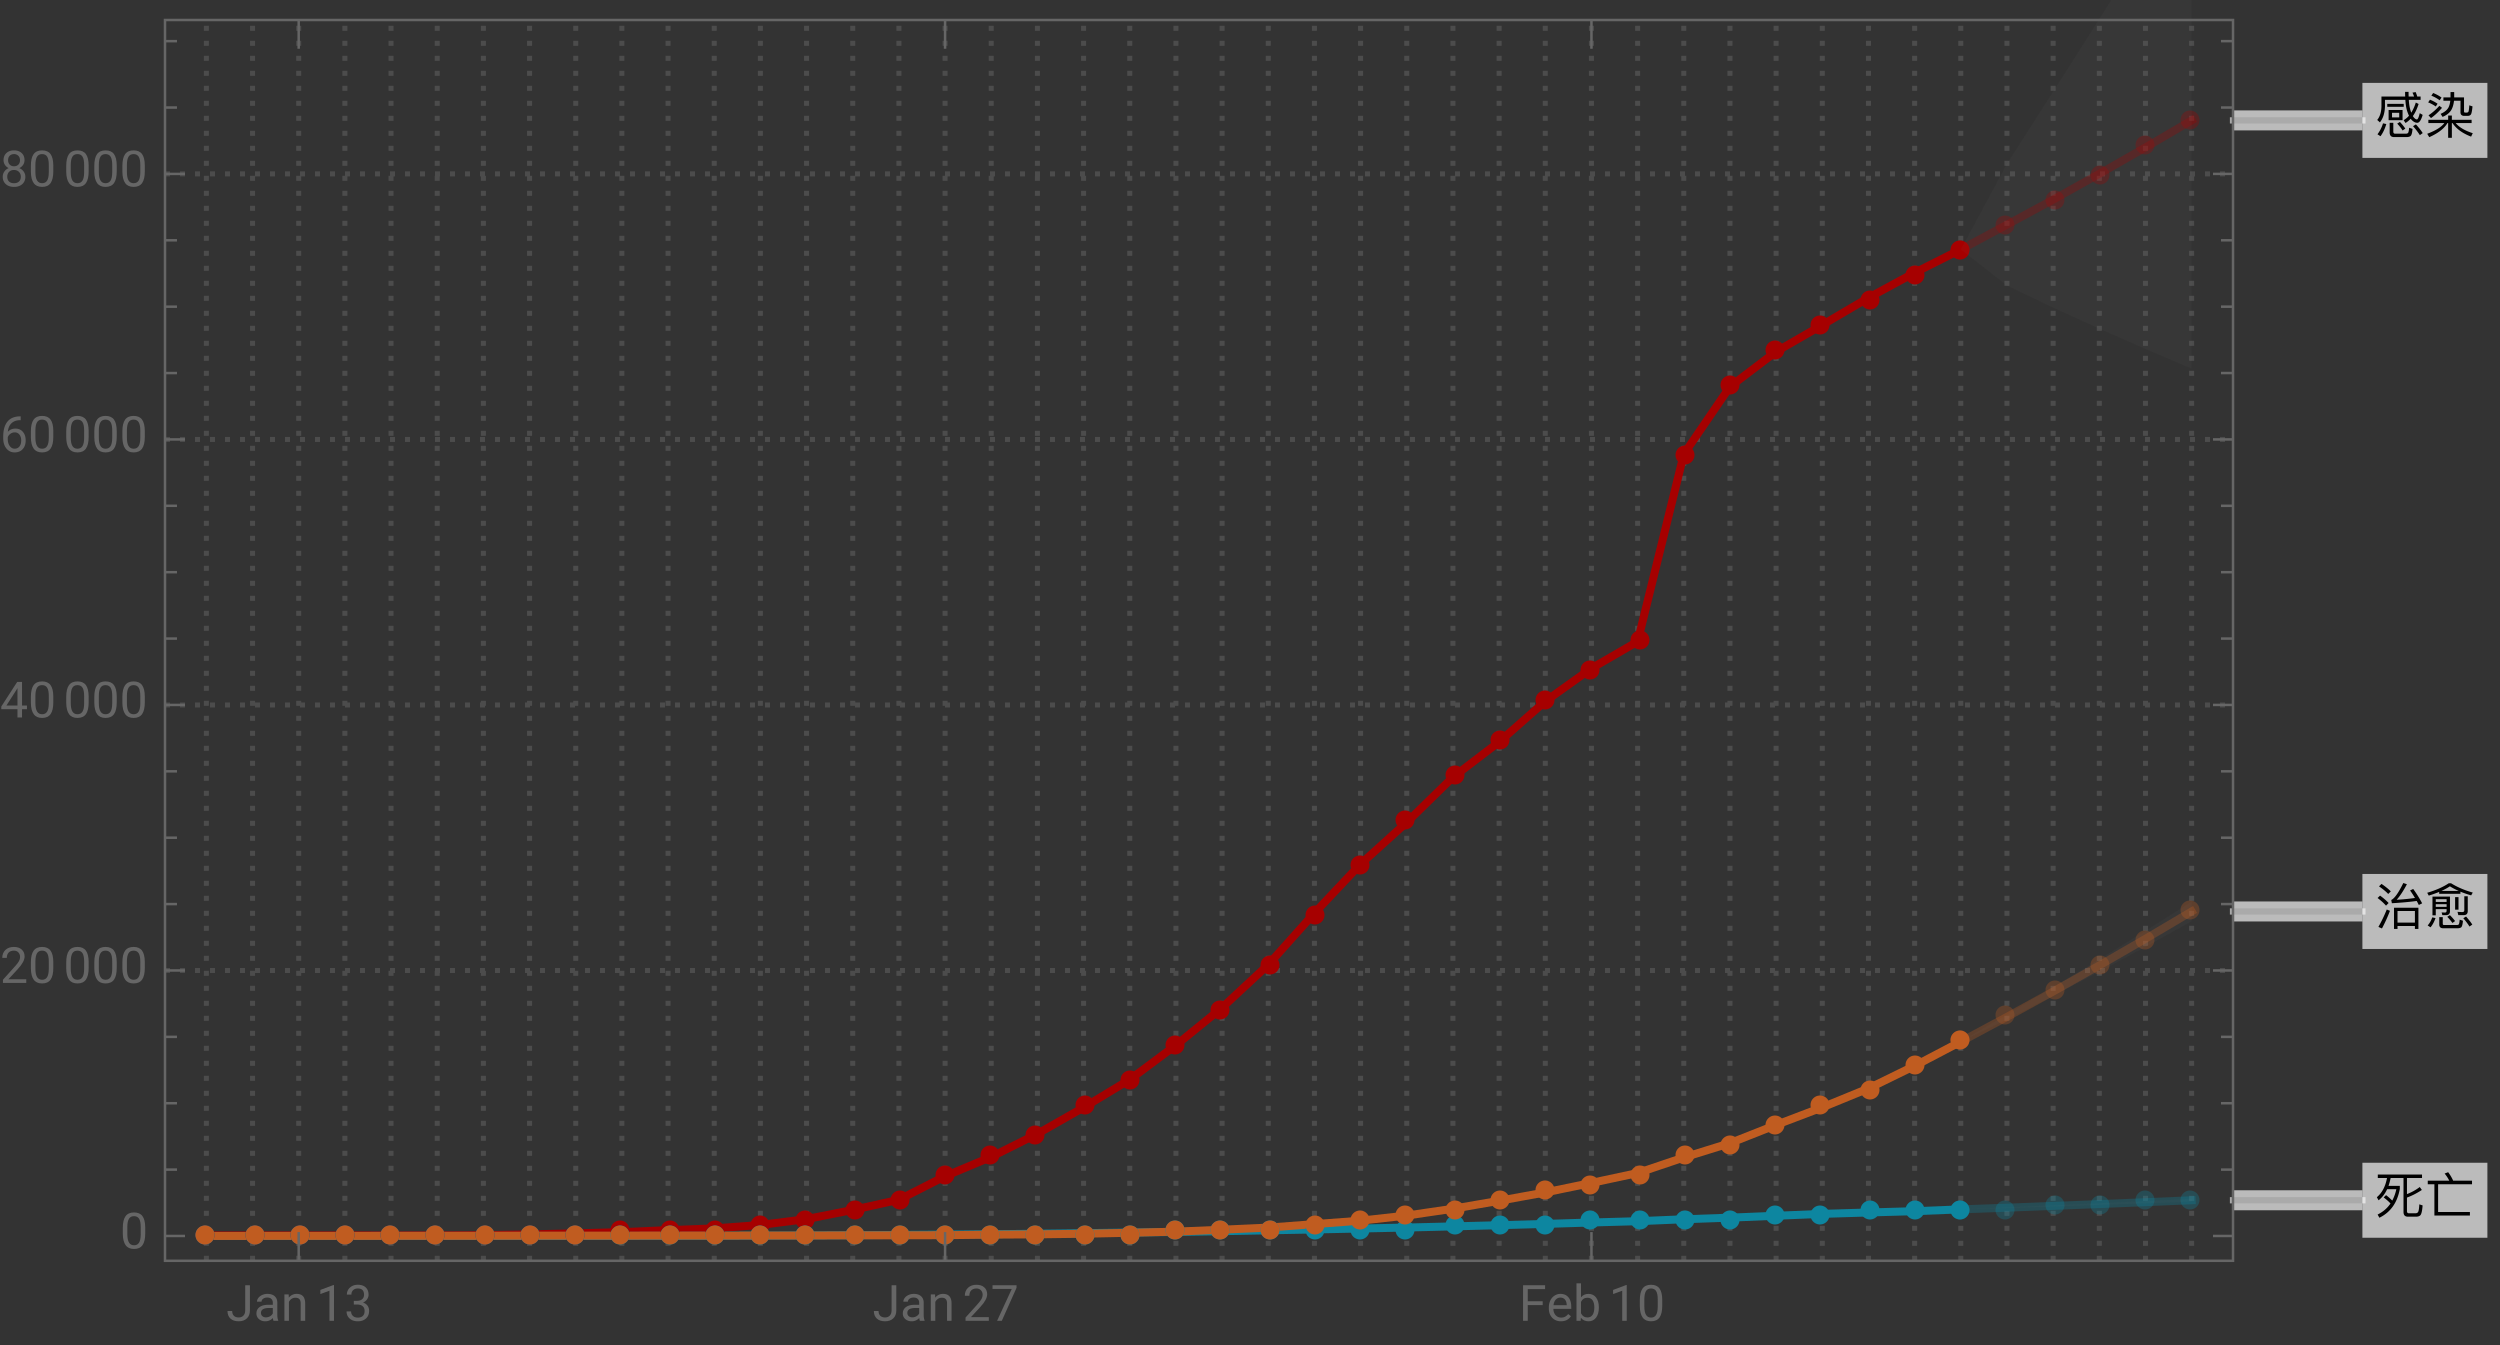 <svg xmlns="http://www.w3.org/2000/svg" xmlns:xlink="http://www.w3.org/1999/xlink" width="500pt" height="269pt" viewBox="0 0 500 269"><rect x="0" y="0" width="500" height="269" fill="#333333" stroke="none"/><defs><symbol overflow="visible" id="a"><path d="M2.469-5.809v.59h3.293v-.59zm.27 1.23v2.04H5.53v-2.04zm2.12 1.477H3.422v-.918h1.437zM9.141-7.27h-.672a7.745 7.745 0 00-.32-.89l-.637.11c.117.241.226.5.328.78H6.75c-.02-.3-.02-.609-.02-.94h-.69c0 .32 0 .64.019.94h-4.75v1.97C1.28-4.14 1-3.239.46-2.59l.54.488c.64-.808.98-1.878 1.012-3.199v-1.308H6.09c.05.828.148 1.52.308 2.078.122.41.262.781.422 1.101-.32.36-.68.66-1.07.89l.371.56c.36-.22.707-.5 1.04-.848.038.058.1.129.16.2.37.398.75.608 1.148.608.422 0 .781-.53 1.082-1.582l-.582-.34c-.2.833-.39 1.25-.57 1.25-.22 0-.458-.18-.72-.527l-.09-.14c.462-.641.84-1.442 1.15-2.422l-.56-.29a8.622 8.622 0 01-.91 2.032 5.96 5.96 0 01-.25-.84c-.12-.45-.199-1.031-.238-1.73h2.36zM1.62-1.91A6.86 6.86 0 01.511.28l.61.39c.5-.69.879-1.5 1.16-2.44zM6.31.84c.37 0 .64-.07.82-.211.2-.18.332-.649.39-1.43l-.68-.23c-.038.582-.12.922-.218 1.043-.09.097-.242.148-.441.148H4.05c-.25 0-.37-.14-.37-.422V-2.02h-.73v1.91c0 .63.288.95.878.95zM8.2-1.7l-.578.36A13.69 13.69 0 018.988.45l.57-.41C9.25-.46 8.802-1.04 8.2-1.7zM5-2.19l-.54.332c.462.5.821.96 1.08 1.379l.538-.38C5.828-1.237 5.468-1.69 5-2.19zm0 0"/></symbol><symbol overflow="visible" id="b"><path d="M3.89-1.96C3.29-1.16 2.14-.45.46.18l.411.68c1.79-.801 3-1.739 3.629-2.82h.148V.98h.743v-2.94h.14C6.25-.84 7.481.07 9.238.75L9.57.059c-1.55-.489-2.69-1.16-3.422-2.02H9.34v-.66H5.39v-.848h-.742v.848H.691v.66zm1.231-6.2v1.058H3.7v.672h1.38c-.06.54-.188 1.008-.388 1.39-.3.509-.812.919-1.55 1.231l.39.61c.797-.332 1.38-.79 1.739-1.371.28-.48.468-1.102.55-1.86h1.301L7.11-4.14c0 .492.262.742.801.742h.59c.36 0 .602-.114.719-.32.12-.223.222-.743.3-1.583l-.64-.21c-.05.722-.11 1.14-.168 1.261a.381.381 0 01-.32.191h-.34c-.16 0-.23-.082-.23-.23v-2.813H5.858V-8.16zm-3.473.18l-.359.539a7.48 7.48 0 011.672.921l.36-.55a7.87 7.87 0 00-1.673-.91zm-.636 1.34l-.364.538a7.235 7.235 0 011.524.82l.36-.546a7.631 7.631 0 00-1.52-.813zM2.89-5.41c-.64.719-1.36 1.36-2.171 1.898l.5.551c.761-.539 1.5-1.23 2.203-2.05zm0 0"/></symbol><symbol overflow="visible" id="c"><path d="M2.23-3.52l-.48.45c.55.422 1.012.82 1.371 1.218C2.481-.91 1.621-.172.54.36L.9 1C3.13-.102 4.49-2.02 4.981-4.762v-.617H2.72c.172-.48.312-1.012.422-1.57H5.72V-.16c0 .629.293.95.89.95H8.2c.41 0 .711-.099.903-.302.207-.238.359-.886.437-1.957l-.66-.21c-.04.87-.129 1.39-.27 1.57-.109.14-.289.218-.53.218H6.83c-.278 0-.419-.14-.419-.418v-2.73c.95-.34 1.942-.84 2.98-1.52l-.421-.59A10.19 10.19 0 016.41-3.73v-3.22h3.012v-.698H.578v.699h1.844C2.102-5.25 1.43-3.97.39-3.11l.34.62c.71-.542 1.28-1.28 1.718-2.222h1.84c-.18.84-.46 1.602-.82 2.281-.348-.36-.758-.73-1.239-1.09zm0 0"/></symbol><symbol overflow="visible" id="d"><path d="M.57-6.422v.723h1.328V.559H9v-.707H2.64V-5.7h6.782v-.723H5.648a8.407 8.407 0 00-1-1.687l-.707.27c.368.44.68.917.93 1.417zm0 0"/></symbol><symbol overflow="visible" id="e"><path d="M1.32-8.012l-.5.492c.782.54 1.4 1.04 1.84 1.52l.52-.52c-.5-.5-1.121-.992-1.86-1.492zm-.289 2.34l-.5.48C1.25-4.647 1.81-4.14 2.22-3.66l.52-.531c-.458-.489-1.028-.98-1.708-1.48zm1.34 2.781A29.022 29.022 0 01.7.59l.71.31a30.79 30.79 0 001.602-3.53zM8.7-3.25H3.82V.988h.7V.41H8v.578h.7zM4.52-.27v-2.32H8v2.32zM7.66-7l-.629.3c.34.462.66.962.98 1.5-1.152.169-2.37.29-3.66.36.688-.781 1.368-1.808 2.047-3.11l-.718-.24C4.719-6.23 3.922-5.1 3.27-4.8l.12.653c1.82-.102 3.481-.25 4.97-.454.14.25.28.524.421.801l.668-.328A23.587 23.587 0 007.66-7zm0 0"/></symbol><symbol overflow="visible" id="f"><path d="M2.172-3.95H4.34v.528H2.172zm2.168-.46H2.172v-.54H4.34zM2.172-2.96H4.34v.288c0 .262-.121.39-.34.39l-.66-.027.148.547h.703c.54 0 .82-.258.82-.758v-2.949h-3.5v3.739h.66zm-.703 1.64C1.269-.72.969-.18.55.3l.578.372c.422-.524.75-1.14.992-1.852zM6.53.86c.328 0 .57-.07.73-.188.169-.16.29-.602.348-1.32L6.95-.86c-.039.52-.097.84-.187.949-.082.082-.203.12-.364.12H3.852C3.66.21 3.57.122 3.57-.05v-1.31h-.699V.09c0 .512.258.77.777.77zm1.207-2.622c.551 0 .832-.277.832-.816V-5.54H7.88v2.789c0 .238-.129.371-.379.371-.309 0-.64-.02-.98-.05l.16.667zM5-1.762l-.531.332c.43.442.77.852 1.031 1.23l.531-.378C5.79-.922 5.45-1.308 5-1.762zm3.23.274l-.55.34c.52.609.93 1.16 1.23 1.66l.57-.39c-.289-.462-.71-1-1.25-1.61zM6.04-5.371v2.512h.679v-2.512zm-3.188-1.04v.38h4.25v-.43c.66.27 1.367.52 2.148.742l.32-.562c-1.64-.457-3.082-1.078-4.34-1.86h-.46C3.629-7.379 2.19-6.75.46-6.238l.31.566c.75-.226 1.44-.476 2.082-.738zm3.91-.198H3.309A11.7 11.7 0 005-7.531c.52.332 1.11.64 1.762.922zm0 0"/></symbol><symbol overflow="visible" id="g"><path d="M3.805-7.11h.941v5.036c0 .68-.203 1.21-.613 1.597-.406.383-.953.575-1.633.575-.707 0-1.258-.18-1.648-.543-.395-.36-.594-.867-.594-1.516h.937c0 .406.114.723.336.95.223.23.547.343.969.343.387 0 .7-.121.941-.367.239-.246.36-.586.364-1.028zm0 0"/></symbol><symbol overflow="visible" id="h"><path d="M3.945 0c-.05-.105-.093-.29-.125-.555-.422.434-.922.653-1.507.653-.52 0-.946-.149-1.282-.442a1.438 1.438 0 01-.5-1.12c0-.552.211-.977.63-1.282.417-.305 1.007-.457 1.765-.457h.879v-.414c0-.317-.094-.567-.285-.754-.188-.188-.465-.281-.833-.281-.324 0-.593.082-.812.242-.219.164-.328.36-.328.59H.64c0-.262.093-.516.28-.762.188-.246.442-.441.763-.582.32-.145.671-.219 1.054-.219.61 0 1.086.153 1.434.457.344.305.523.727.535 1.258v2.434c0 .484.063.87.184 1.156V0zm-1.5-.688c.285 0 .555-.074.805-.218a1.35 1.35 0 00.555-.574v-1.083h-.711c-1.106 0-1.656.325-1.656.97 0 .284.093.507.28.663.188.16.43.243.727.243zm0 0"/></symbol><symbol overflow="visible" id="i"><path d="M1.54-5.281l.026.664a1.93 1.93 0 011.582-.766c1.118 0 1.68.633 1.692 1.89V0h-.902v-3.496c-.004-.379-.094-.664-.262-.844-.172-.183-.438-.273-.801-.273-.293 0-.55.078-.77.234a1.59 1.59 0 00-.52.613V0h-.9v-5.281zm0 0"/></symbol><symbol overflow="visible" id="j"><path d="M3.559 0h-.907v-6.02l-1.824.668v-.82l2.59-.973h.14zm0 0"/></symbol><symbol overflow="visible" id="k"><path d="M1.906-3.992h.676c.426-.008.762-.121 1.008-.34.242-.219.363-.512.363-.883 0-.832-.414-1.25-1.242-1.25-.39 0-.703.113-.938.336-.23.223-.347.516-.347.887H.523c0-.563.204-1.031.618-1.406.41-.372.933-.559 1.57-.559.672 0 1.195.176 1.578.531.379.356.57.848.57 1.48 0 .31-.101.61-.3.9a1.81 1.81 0 01-.817.648c.39.125.692.328.903.617.214.285.32.636.32 1.047 0 .64-.207 1.144-.625 1.52-.418.374-.957.562-1.625.562s-1.211-.18-1.63-.543c-.417-.36-.624-.836-.624-1.43h.906c0 .375.121.672.367.898.243.227.57.336.98.336.438 0 .77-.113 1-.34.231-.23.349-.554.349-.98 0-.414-.125-.734-.383-.953-.254-.223-.618-.336-1.098-.344h-.676zm0 0"/></symbol><symbol overflow="visible" id="l"><path d="M5.25 0H.59v-.648l2.46-2.735c.364-.414.618-.75.755-1.008.14-.257.21-.527.21-.804 0-.371-.113-.676-.34-.914-.222-.239-.523-.356-.898-.356-.449 0-.797.13-1.047.383-.25.254-.37.613-.37 1.066H.452c0-.652.211-1.183.633-1.586.422-.402.984-.605 1.691-.605.66 0 1.184.172 1.567.52.386.347.578.808.578 1.382 0 .703-.445 1.535-1.336 2.5L1.68-.738h3.57zm0 0"/></symbol><symbol overflow="visible" id="m"><path d="M5.18-6.602L2.234 0H1.29l2.934-6.367H.375v-.742H5.18zm0 0"/></symbol><symbol overflow="visible" id="n"><path d="M4.746-3.14H1.762V0H.824v-7.11H5.23v.774H1.762v2.43h2.984zm0 0"/></symbol><symbol overflow="visible" id="o"><path d="M2.875.098c-.715 0-1.297-.235-1.746-.707-.45-.47-.676-1.098-.676-1.887v-.164c0-.524.102-.992.3-1.406.2-.41.481-.735.84-.965.36-.235.75-.352 1.173-.352.687 0 1.218.227 1.601.68.38.453.57 1.101.57 1.945v.375H1.36c.012.52.164.942.454 1.262.292.32.664.48 1.113.48.316 0 .59-.062.808-.195.223-.129.414-.3.582-.516l.551.43c-.441.68-1.105 1.02-1.992 1.02zm-.11-4.739a1.21 1.21 0 00-.921.399c-.246.265-.399.64-.457 1.117H4.03v-.07c-.023-.457-.148-.813-.367-1.067-.223-.25-.523-.379-.898-.379zm0 0"/></symbol><symbol overflow="visible" id="p"><path d="M5.156-2.582c0 .809-.187 1.453-.554 1.945-.372.489-.872.735-1.497.735-.667 0-1.183-.235-1.546-.707L1.516 0H.684v-7.5h.902v2.797c.367-.453.867-.68 1.508-.68.64 0 1.148.246 1.511.73.368.485.551 1.15.551 1.993zm-.902-.106c0-.613-.121-1.09-.356-1.421-.238-.336-.582-.504-1.027-.504-.598 0-1.023.277-1.285.828V-1.5c.277.555.71.832 1.297.832.43 0 .77-.168 1.008-.504.242-.336.363-.84.363-1.516zm0 0"/></symbol><symbol overflow="visible" id="q"><path d="M5.047-3.031c0 1.058-.18 1.844-.54 2.36-.362.51-.925.769-1.694.769-.758 0-1.32-.25-1.684-.754C.766-1.16.574-1.91.562-2.91v-1.207c0-1.043.18-1.82.54-2.328.363-.508.93-.762 1.703-.762.765 0 1.328.246 1.687.734.36.489.547 1.246.555 2.27zm-.902-1.235c0-.765-.106-1.324-.32-1.675-.216-.348-.555-.524-1.02-.524-.465 0-.801.176-1.012.524-.211.347-.32.882-.328 1.605v1.445c0 .77.113 1.336.336 1.704.222.367.558.546 1.012.546.445 0 .777-.171.992-.515.218-.344.332-.89.34-1.633zm0 0"/></symbol><symbol overflow="visible" id="r"><path d="M4.406-2.387h.985v.739h-.985V0h-.91v-1.648H.258v-.536L3.44-7.109h.965zm-3.12 0h2.21v-3.488l-.105.195zm0 0"/></symbol><symbol overflow="visible" id="s"><path d="M4.137-7.113v.765h-.168c-.703.012-1.262.223-1.68.625-.414.403-.656.973-.723 1.703.375-.43.887-.644 1.536-.644.617 0 1.113.219 1.48.656.371.438.555 1 .555 1.688 0 .734-.2 1.32-.598 1.757-.398.442-.934.66-1.605.66-.68 0-1.23-.261-1.653-.784C.855-1.212.645-1.883.645-2.704v-.348c0-1.308.277-2.308.835-3 .56-.691 1.391-1.047 2.497-1.062zM2.949-3.91c-.308 0-.594.09-.855.277a1.446 1.446 0 00-.54.7v.331c0 .586.13 1.059.395 1.414.262.36.59.54.985.54.406 0 .726-.153.96-.45.231-.3.348-.691.348-1.175 0-.489-.117-.887-.351-1.188a1.14 1.14 0 00-.942-.45zm0 0"/></symbol><symbol overflow="visible" id="t"><path d="M4.902-5.254c0 .356-.093.672-.28.95a1.95 1.95 0 01-.759.648c.371.16.664.39.88.695.218.309.327.656.327 1.043 0 .613-.21 1.105-.625 1.469-.414.363-.96.547-1.636.547-.684 0-1.23-.184-1.645-.551C.754-.82.547-1.31.547-1.918c0-.387.105-.73.316-1.043.207-.309.5-.543.871-.703a1.869 1.869 0 01-.75-.648 1.693 1.693 0 01-.273-.942c0-.598.195-1.074.578-1.426.383-.351.89-.527 1.52-.527.625 0 1.128.176 1.515.527.387.352.578.828.578 1.426zm-.738 3.316c0-.398-.125-.722-.379-.972-.25-.25-.582-.375-.988-.375s-.73.12-.977.37c-.246.247-.37.571-.37.978 0 .402.12.718.359.953.238.23.574.343 1 .343.421 0 .753-.117.996-.347.242-.235.36-.551.36-.95zM2.81-6.465c-.356 0-.645.11-.864.328-.218.223-.328.52-.328.899 0 .36.106.652.324.875.215.222.504.336.868.336.359 0 .648-.114.867-.336C3.89-4.586 4-4.88 4-5.238c0-.364-.113-.657-.336-.887a1.16 1.16 0 00-.855-.34zm0 0"/></symbol></defs><path d="M41.273 252.16V4m9.235 248.16V4m9.23 248.16V4m9.235 248.16V4m9.234 248.16V4m9.234 248.16V4m9.235 248.16V4m9.234 248.16V4m9.235 248.16V4m9.23 248.16V4m9.235 248.16V4m9.234 248.16V4m9.234 248.16V4m9.235 248.16V4m9.234 248.16V4m9.234 248.16V4m9.235 248.16V4m9.23 248.16V4m9.234 248.16V4m9.235 248.16V4m9.235 248.16V4m9.234 248.16V4m9.234 248.16V4m9.234 248.16V4m9.231 248.16V4m9.234 248.16V4m9.235 248.16V4m9.234 248.16V4m9.234 248.16V4m9.235 248.16V4m9.235 248.16V4m9.233 248.16V4m9.231 248.16V4m9.234 248.16V4m9.235 248.16V4m9.234 248.16V4m9.234 248.16V4m9.235 248.16V4m9.234 248.16V4m9.23 248.16V4m9.235 248.16V4m9.235 248.16V4m9.234 248.16V4m9.234 248.16V4M33 194.094h413.602M33 140.988h413.602M33 87.887h413.602M33 34.781h413.602" fill="none" stroke="#666" stroke-opacity=".5" stroke-dasharray="1,2" stroke-miterlimit="3.25"/><path d="M392.16 49.895l9.23-4.958 9.235-5.007 9.234-5.164 9.235-5.282 9.234-5.406" fill="none" stroke-width="1.6" stroke-linecap="square" stroke="#a60000" stroke-opacity=".3" stroke-miterlimit="3.25"/><path d="M392.16 241.875l9.23-.336 18.47-.726 9.234-.375 9.234-.387" fill="none" stroke-width="1.6" stroke-linecap="square" stroke="#0d86a0" stroke-opacity=".3" stroke-miterlimit="3.25"/><path d="M392.16 208.324l9.23-4.941 9.235-5.078 9.234-5.207 9.235-5.336 9.234-5.469" fill="none" stroke-width="1.6" stroke-linecap="square" stroke="#c05c20" stroke-opacity=".3" stroke-miterlimit="3.25"/><path d="M41.273 247.09h36.934l9.234-.012 9.235-.047 9.234-.156 9.235-.207 9.23-.242 9.234-.399 9.235-.347 9.234-.688 9.234-1.18 9.235-1.824 9.234-2.043 9.235-4.703 9.23-3.87 9.234-4.614 9.235-5.262 9.234-5.582 9.235-6.879 9.234-7.512 9.234-8.585 9.23-10.325 9.235-9.804 9.235-8.348 9.234-9.024 9.234-7.054 9.235-8.13 9.234-6.593 9.234-5.351 9.23-37.461 9.235-13.516 9.235-7.012 9.234-5.336 9.234-5.437 9.235-5.008 9.234-4.644" fill="none" stroke-width="1.6" stroke-linecap="square" stroke="#a60000" stroke-miterlimit="3.25"/><path d="M41.273 247.195h27.7l18.468-.007h27.704l9.23-.008 9.234-.008 9.235-.02 9.234-.023 9.234-.04 9.235-.042 9.234-.063 9.235-.07 9.23-.066 9.234-.102 9.235-.113 9.234-.125 9.235-.117 9.234-.153 9.234-.172 9.23-.171 9.235-.192 9.235-.195 9.234-.227 9.234-.238 9.235-.258 9.234-.285 9.234-.258 9.23-.387 9.235-.324 9.235-.379 9.234-.375 9.234-.28 9.235-.259 9.234-.363" fill="none" stroke-width="1.6" stroke-linecap="square" stroke="#0d86a0" stroke-miterlimit="3.25"/><path d="M41.273 247.191l9.235-.011h18.465l9.234-.016h9.234l9.235-.008 9.234-.015 9.235-.012h9.23l9.234-.008h9.235l9.234-.016 9.234-.007 9.235-.028 9.234-.007 9.235-.024 9.23-.113 9.234-.055 9.235-.125 9.234-.191 9.235-.227 9.234-.39 9.234-.418 9.23-.696 9.235-.691 9.235-1.028 9.234-1.355 9.234-1.594 9.235-1.676 9.234-1.902 9.234-1.976 9.23-3.11 9.235-2.867 9.235-3.648 9.234-3.512 9.234-3.781 9.235-4.52 9.234-4.84" fill="none" stroke-width="1.6" stroke-linecap="square" stroke="#c05c20" stroke-miterlimit="3.25"/><path d="M393.895 50A1.892 1.892 0 00392 48.105 1.892 1.892 0 00390.105 50 1.892 1.892 0 00392 51.895 1.892 1.892 0 00393.895 50zm9-5A1.892 1.892 0 00401 43.105 1.892 1.892 0 00399.105 45 1.892 1.892 0 00401 46.895 1.892 1.892 0 00402.895 45zm10-5A1.892 1.892 0 00411 38.105 1.892 1.892 0 00409.105 40 1.892 1.892 0 00411 41.895 1.892 1.892 0 00412.895 40zm9-5A1.892 1.892 0 00420 33.105 1.892 1.892 0 00418.105 35 1.892 1.892 0 00420 36.895 1.892 1.892 0 00421.895 35zm9-6A1.892 1.892 0 00429 27.105 1.892 1.892 0 00427.105 29 1.892 1.892 0 00429 30.895 1.892 1.892 0 00430.895 29zm9-5A1.892 1.892 0 00438 22.105 1.892 1.892 0 00436.105 24 1.892 1.892 0 00438 25.895 1.892 1.892 0 00439.895 24zm0 0" fill-rule="evenodd" fill="#a60000" fill-opacity=".3"/><path d="M393.895 242a1.892 1.892 0 00-1.895-1.895 1.892 1.892 0 00-1.895 1.895 1.892 1.892 0 001.895 1.895 1.892 1.892 0 001.895-1.895zm9 0a1.892 1.892 0 00-1.895-1.895 1.892 1.892 0 00-1.895 1.895 1.892 1.892 0 001.895 1.895 1.892 1.892 0 001.895-1.895zm10-1a1.892 1.892 0 00-1.895-1.895 1.892 1.892 0 00-1.895 1.895 1.892 1.892 0 001.895 1.895 1.892 1.892 0 001.895-1.895zm9 0a1.892 1.892 0 00-1.895-1.895 1.892 1.892 0 00-1.895 1.895 1.892 1.892 0 001.895 1.895 1.892 1.892 0 001.895-1.895zm9-1a1.892 1.892 0 00-1.895-1.895 1.892 1.892 0 00-1.895 1.895 1.892 1.892 0 001.895 1.895 1.892 1.892 0 001.895-1.895zm9 0a1.892 1.892 0 00-1.895-1.895 1.892 1.892 0 00-1.895 1.895 1.892 1.892 0 001.895 1.895 1.892 1.892 0 001.895-1.895zm0 0" fill-rule="evenodd" fill="#0d86a0" fill-opacity=".3"/><path d="M393.895 208a1.892 1.892 0 00-1.895-1.895 1.892 1.892 0 00-1.895 1.895 1.892 1.892 0 001.895 1.895 1.892 1.892 0 001.895-1.895zm9-5a1.892 1.892 0 00-1.895-1.895 1.892 1.892 0 00-1.895 1.895 1.892 1.892 0 001.895 1.895 1.892 1.892 0 001.895-1.895zm10-5a1.892 1.892 0 00-1.895-1.895 1.892 1.892 0 00-1.895 1.895 1.892 1.892 0 001.895 1.895 1.892 1.892 0 001.895-1.895zm9-5a1.892 1.892 0 00-1.895-1.895 1.892 1.892 0 00-1.895 1.895 1.892 1.892 0 001.895 1.895 1.892 1.892 0 001.895-1.895zm9-5a1.892 1.892 0 00-1.895-1.895 1.892 1.892 0 00-1.895 1.895 1.892 1.892 0 001.895 1.895 1.892 1.892 0 001.895-1.895zm9-6a1.892 1.892 0 00-1.895-1.895 1.892 1.892 0 00-1.895 1.895 1.892 1.892 0 001.895 1.895 1.892 1.892 0 001.895-1.895zm0 0" fill-rule="evenodd" fill="#c05c20" fill-opacity=".3"/><path d="M42.895 247A1.892 1.892 0 0041 245.105 1.892 1.892 0 0039.105 247 1.892 1.892 0 0041 248.895 1.892 1.892 0 0042.895 247zm10 0A1.892 1.892 0 0051 245.105 1.892 1.892 0 0049.105 247 1.892 1.892 0 0051 248.895 1.892 1.892 0 0052.895 247zm9 0A1.892 1.892 0 0060 245.105 1.892 1.892 0 0058.105 247 1.892 1.892 0 0060 248.895 1.892 1.892 0 0061.895 247zm9 0A1.892 1.892 0 0069 245.105 1.892 1.892 0 0067.105 247 1.892 1.892 0 0069 248.895 1.892 1.892 0 0070.895 247zm9 0A1.892 1.892 0 0078 245.105 1.892 1.892 0 0076.105 247 1.892 1.892 0 0078 248.895 1.892 1.892 0 0079.895 247zm9 0A1.892 1.892 0 0087 245.105 1.892 1.892 0 0085.105 247 1.892 1.892 0 0087 248.895 1.892 1.892 0 0088.895 247zm10 0A1.892 1.892 0 0097 245.105 1.892 1.892 0 0095.105 247 1.892 1.892 0 0097 248.895 1.892 1.892 0 0098.895 247zm9 0a1.892 1.892 0 00-1.895-1.895 1.892 1.892 0 00-1.895 1.895 1.892 1.892 0 001.895 1.895 1.892 1.892 0 001.895-1.895zm9 0a1.892 1.892 0 00-1.895-1.895 1.892 1.892 0 00-1.895 1.895 1.892 1.892 0 001.895 1.895 1.892 1.892 0 001.895-1.895zm9-1a1.892 1.892 0 00-1.895-1.895 1.892 1.892 0 00-1.895 1.895 1.892 1.892 0 001.895 1.895 1.892 1.892 0 001.895-1.895zm10 0a1.892 1.892 0 00-1.895-1.895 1.892 1.892 0 00-1.895 1.895 1.892 1.892 0 001.895 1.895 1.892 1.892 0 001.895-1.895zm9 0a1.892 1.892 0 00-1.895-1.895 1.892 1.892 0 00-1.895 1.895 1.892 1.892 0 001.895 1.895 1.892 1.892 0 001.895-1.895zm9-1a1.892 1.892 0 00-1.895-1.895 1.892 1.892 0 00-1.895 1.895 1.892 1.892 0 001.895 1.895 1.892 1.892 0 001.895-1.895zm9-1a1.892 1.892 0 00-1.895-1.895 1.892 1.892 0 00-1.895 1.895 1.892 1.892 0 001.895 1.895 1.892 1.892 0 001.895-1.895zm10-2a1.892 1.892 0 00-1.895-1.895 1.892 1.892 0 00-1.895 1.895 1.892 1.892 0 001.895 1.895 1.892 1.892 0 001.895-1.895zm9-2a1.892 1.892 0 00-1.895-1.895 1.892 1.892 0 00-1.895 1.895 1.892 1.892 0 001.895 1.895 1.892 1.892 0 001.895-1.895zm9-5a1.892 1.892 0 00-1.895-1.895 1.892 1.892 0 00-1.895 1.895 1.892 1.892 0 001.895 1.895 1.892 1.892 0 001.895-1.895zm9-4a1.892 1.892 0 00-1.895-1.895 1.892 1.892 0 00-1.895 1.895 1.892 1.892 0 001.895 1.895 1.892 1.892 0 001.895-1.895zm9-4a1.892 1.892 0 00-1.895-1.895 1.892 1.892 0 00-1.895 1.895 1.892 1.892 0 001.895 1.895 1.892 1.892 0 001.895-1.895zm10-6a1.892 1.892 0 00-1.895-1.895 1.892 1.892 0 00-1.895 1.895 1.892 1.892 0 001.895 1.895 1.892 1.892 0 001.895-1.895zm9-5a1.892 1.892 0 00-1.895-1.895 1.892 1.892 0 00-1.895 1.895 1.892 1.892 0 001.895 1.895 1.892 1.892 0 001.895-1.895zm9-7a1.892 1.892 0 00-1.895-1.895 1.892 1.892 0 00-1.895 1.895 1.892 1.892 0 001.895 1.895 1.892 1.892 0 001.895-1.895zm9-7a1.892 1.892 0 00-1.895-1.895 1.892 1.892 0 00-1.895 1.895 1.892 1.892 0 001.895 1.895 1.892 1.892 0 001.895-1.895zm10-9a1.892 1.892 0 00-1.895-1.895 1.892 1.892 0 00-1.895 1.895 1.892 1.892 0 001.895 1.895 1.892 1.892 0 001.895-1.895zm9-10a1.892 1.892 0 00-1.895-1.895 1.892 1.892 0 00-1.895 1.895 1.892 1.892 0 001.895 1.895 1.892 1.892 0 001.895-1.895zm9-10a1.892 1.892 0 00-1.895-1.895 1.892 1.892 0 00-1.895 1.895 1.892 1.892 0 001.895 1.895 1.892 1.892 0 001.895-1.895zm9-9a1.892 1.892 0 00-1.895-1.895 1.892 1.892 0 00-1.895 1.895 1.892 1.892 0 001.895 1.895 1.892 1.892 0 001.895-1.895zm10-9a1.892 1.892 0 00-1.895-1.895 1.892 1.892 0 00-1.895 1.895 1.892 1.892 0 001.895 1.895 1.892 1.892 0 001.895-1.895zm9-7a1.892 1.892 0 00-1.895-1.895 1.892 1.892 0 00-1.895 1.895 1.892 1.892 0 001.895 1.895 1.892 1.892 0 001.895-1.895zm9-8a1.892 1.892 0 00-1.895-1.895 1.892 1.892 0 00-1.895 1.895 1.892 1.892 0 001.895 1.895 1.892 1.892 0 001.895-1.895zm9-6a1.892 1.892 0 00-1.895-1.895 1.892 1.892 0 00-1.895 1.895 1.892 1.892 0 001.895 1.895 1.892 1.892 0 001.895-1.895zm10-6a1.892 1.892 0 00-1.895-1.895 1.892 1.892 0 00-1.895 1.895 1.892 1.892 0 001.895 1.895 1.892 1.892 0 001.895-1.895zm9-37A1.892 1.892 0 00337 89.105 1.892 1.892 0 00335.105 91 1.892 1.892 0 00337 92.895 1.892 1.892 0 00338.895 91zm9-14A1.892 1.892 0 00346 75.105 1.892 1.892 0 00344.105 77 1.892 1.892 0 00346 78.895 1.892 1.892 0 00347.895 77zm9-7A1.892 1.892 0 00355 68.105 1.892 1.892 0 00353.105 70 1.892 1.892 0 00355 71.895 1.892 1.892 0 00356.895 70zm9-5A1.892 1.892 0 00364 63.105 1.892 1.892 0 00362.105 65 1.892 1.892 0 00364 66.895 1.892 1.892 0 00365.895 65zm10-5A1.892 1.892 0 00374 58.105 1.892 1.892 0 00372.105 60 1.892 1.892 0 00374 61.895 1.892 1.892 0 00375.895 60zm9-5A1.892 1.892 0 00383 53.105 1.892 1.892 0 00381.105 55 1.892 1.892 0 00383 56.895 1.892 1.892 0 00384.895 55zm9-5A1.892 1.892 0 00392 48.105 1.892 1.892 0 00390.105 50 1.892 1.892 0 00392 51.895 1.892 1.892 0 00393.895 50zm0 0" fill-rule="evenodd" fill="#a60000"/><path d="M42.895 247A1.892 1.892 0 0041 245.105 1.892 1.892 0 0039.105 247 1.892 1.892 0 0041 248.895 1.892 1.892 0 0042.895 247zm10 0A1.892 1.892 0 0051 245.105 1.892 1.892 0 0049.105 247 1.892 1.892 0 0051 248.895 1.892 1.892 0 0052.895 247zm9 0A1.892 1.892 0 0060 245.105 1.892 1.892 0 0058.105 247 1.892 1.892 0 0060 248.895 1.892 1.892 0 0061.895 247zm9 0A1.892 1.892 0 0069 245.105 1.892 1.892 0 0067.105 247 1.892 1.892 0 0069 248.895 1.892 1.892 0 0070.895 247zm9 0A1.892 1.892 0 0078 245.105 1.892 1.892 0 0076.105 247 1.892 1.892 0 0078 248.895 1.892 1.892 0 0079.895 247zm9 0A1.892 1.892 0 0087 245.105 1.892 1.892 0 0085.105 247 1.892 1.892 0 0087 248.895 1.892 1.892 0 0088.895 247zm10 0A1.892 1.892 0 0097 245.105 1.892 1.892 0 0095.105 247 1.892 1.892 0 0097 248.895 1.892 1.892 0 0098.895 247zm9 0a1.892 1.892 0 00-1.895-1.895 1.892 1.892 0 00-1.895 1.895 1.892 1.892 0 001.895 1.895 1.892 1.892 0 001.895-1.895zm9 0a1.892 1.892 0 00-1.895-1.895 1.892 1.892 0 00-1.895 1.895 1.892 1.892 0 001.895 1.895 1.892 1.892 0 001.895-1.895zm9 0a1.892 1.892 0 00-1.895-1.895 1.892 1.892 0 00-1.895 1.895 1.892 1.892 0 001.895 1.895 1.892 1.892 0 001.895-1.895zm10 0a1.892 1.892 0 00-1.895-1.895 1.892 1.892 0 00-1.895 1.895 1.892 1.892 0 001.895 1.895 1.892 1.892 0 001.895-1.895zm9 0a1.892 1.892 0 00-1.895-1.895 1.892 1.892 0 00-1.895 1.895 1.892 1.892 0 001.895 1.895 1.892 1.892 0 001.895-1.895zm9 0a1.892 1.892 0 00-1.895-1.895 1.892 1.892 0 00-1.895 1.895 1.892 1.892 0 001.895 1.895 1.892 1.892 0 001.895-1.895zm9 0a1.892 1.892 0 00-1.895-1.895 1.892 1.892 0 00-1.895 1.895 1.892 1.892 0 001.895 1.895 1.892 1.892 0 001.895-1.895zm10 0a1.892 1.892 0 00-1.895-1.895 1.892 1.892 0 00-1.895 1.895 1.892 1.892 0 001.895 1.895 1.892 1.892 0 001.895-1.895zm9 0a1.892 1.892 0 00-1.895-1.895 1.892 1.892 0 00-1.895 1.895 1.892 1.892 0 001.895 1.895 1.892 1.892 0 001.895-1.895zm9 0a1.892 1.892 0 00-1.895-1.895 1.892 1.892 0 00-1.895 1.895 1.892 1.892 0 001.895 1.895 1.892 1.892 0 001.895-1.895zm9 0a1.892 1.892 0 00-1.895-1.895 1.892 1.892 0 00-1.895 1.895 1.892 1.892 0 001.895 1.895 1.892 1.892 0 001.895-1.895zm9 0a1.892 1.892 0 00-1.895-1.895 1.892 1.892 0 00-1.895 1.895 1.892 1.892 0 001.895 1.895 1.892 1.892 0 001.895-1.895zm10 0a1.892 1.892 0 00-1.895-1.895 1.892 1.892 0 00-1.895 1.895 1.892 1.892 0 001.895 1.895 1.892 1.892 0 001.895-1.895zm9 0a1.892 1.892 0 00-1.895-1.895 1.892 1.892 0 00-1.895 1.895 1.892 1.892 0 001.895 1.895 1.892 1.892 0 001.895-1.895zm9-1a1.892 1.892 0 00-1.895-1.895 1.892 1.892 0 00-1.895 1.895 1.892 1.892 0 001.895 1.895 1.892 1.892 0 001.895-1.895zm9 0a1.892 1.892 0 00-1.895-1.895 1.892 1.892 0 00-1.895 1.895 1.892 1.892 0 001.895 1.895 1.892 1.892 0 001.895-1.895zm10 0a1.892 1.892 0 00-1.895-1.895 1.892 1.892 0 00-1.895 1.895 1.892 1.892 0 001.895 1.895 1.892 1.892 0 001.895-1.895zm9 0a1.892 1.892 0 00-1.895-1.895 1.892 1.892 0 00-1.895 1.895 1.892 1.892 0 001.895 1.895 1.892 1.892 0 001.895-1.895zm9 0a1.892 1.892 0 00-1.895-1.895 1.892 1.892 0 00-1.895 1.895 1.892 1.892 0 001.895 1.895 1.892 1.892 0 001.895-1.895zm9 0a1.892 1.892 0 00-1.895-1.895 1.892 1.892 0 00-1.895 1.895 1.892 1.892 0 001.895 1.895 1.892 1.892 0 001.895-1.895zm10-1a1.892 1.892 0 00-1.895-1.895 1.892 1.892 0 00-1.895 1.895 1.892 1.892 0 001.895 1.895 1.892 1.892 0 001.895-1.895zm9 0a1.892 1.892 0 00-1.895-1.895 1.892 1.892 0 00-1.895 1.895 1.892 1.892 0 001.895 1.895 1.892 1.892 0 001.895-1.895zm9 0a1.892 1.892 0 00-1.895-1.895 1.892 1.892 0 00-1.895 1.895 1.892 1.892 0 001.895 1.895 1.892 1.892 0 001.895-1.895zm9-1a1.892 1.892 0 00-1.895-1.895 1.892 1.892 0 00-1.895 1.895 1.892 1.892 0 001.895 1.895 1.892 1.892 0 001.895-1.895zm10 0a1.892 1.892 0 00-1.895-1.895 1.892 1.892 0 00-1.895 1.895 1.892 1.892 0 001.895 1.895 1.892 1.892 0 001.895-1.895zm9 0a1.892 1.892 0 00-1.895-1.895 1.892 1.892 0 00-1.895 1.895 1.892 1.892 0 001.895 1.895 1.892 1.892 0 001.895-1.895zm9 0a1.892 1.892 0 00-1.895-1.895 1.892 1.892 0 00-1.895 1.895 1.892 1.892 0 001.895 1.895 1.892 1.892 0 001.895-1.895zm9-1a1.892 1.892 0 00-1.895-1.895 1.892 1.892 0 00-1.895 1.895 1.892 1.892 0 001.895 1.895 1.892 1.892 0 001.895-1.895zm9 0a1.892 1.892 0 00-1.895-1.895 1.892 1.892 0 00-1.895 1.895 1.892 1.892 0 001.895 1.895 1.892 1.892 0 001.895-1.895zm10-1a1.892 1.892 0 00-1.895-1.895 1.892 1.892 0 00-1.895 1.895 1.892 1.892 0 001.895 1.895 1.892 1.892 0 001.895-1.895zm9 0a1.892 1.892 0 00-1.895-1.895 1.892 1.892 0 00-1.895 1.895 1.892 1.892 0 001.895 1.895 1.892 1.892 0 001.895-1.895zm9 0a1.892 1.892 0 00-1.895-1.895 1.892 1.892 0 00-1.895 1.895 1.892 1.892 0 001.895 1.895 1.892 1.892 0 001.895-1.895zm0 0" fill-rule="evenodd" fill="#0d86a0"/><path d="M42.895 247A1.892 1.892 0 0041 245.105 1.892 1.892 0 0039.105 247 1.892 1.892 0 0041 248.895 1.892 1.892 0 0042.895 247zm10 0A1.892 1.892 0 0051 245.105 1.892 1.892 0 0049.105 247 1.892 1.892 0 0051 248.895 1.892 1.892 0 0052.895 247zm9 0A1.892 1.892 0 0060 245.105 1.892 1.892 0 0058.105 247 1.892 1.892 0 0060 248.895 1.892 1.892 0 0061.895 247zm9 0A1.892 1.892 0 0069 245.105 1.892 1.892 0 0067.105 247 1.892 1.892 0 0069 248.895 1.892 1.892 0 0070.895 247zm9 0A1.892 1.892 0 0078 245.105 1.892 1.892 0 0076.105 247 1.892 1.892 0 0078 248.895 1.892 1.892 0 0079.895 247zm9 0A1.892 1.892 0 0087 245.105 1.892 1.892 0 0085.105 247 1.892 1.892 0 0087 248.895 1.892 1.892 0 0088.895 247zm10 0A1.892 1.892 0 0097 245.105 1.892 1.892 0 0095.105 247 1.892 1.892 0 0097 248.895 1.892 1.892 0 0098.895 247zm9 0a1.892 1.892 0 00-1.895-1.895 1.892 1.892 0 00-1.895 1.895 1.892 1.892 0 001.895 1.895 1.892 1.892 0 001.895-1.895zm9 0a1.892 1.892 0 00-1.895-1.895 1.892 1.892 0 00-1.895 1.895 1.892 1.892 0 001.895 1.895 1.892 1.892 0 001.895-1.895zm9 0a1.892 1.892 0 00-1.895-1.895 1.892 1.892 0 00-1.895 1.895 1.892 1.892 0 001.895 1.895 1.892 1.892 0 001.895-1.895zm10 0a1.892 1.892 0 00-1.895-1.895 1.892 1.892 0 00-1.895 1.895 1.892 1.892 0 001.895 1.895 1.892 1.892 0 001.895-1.895zm9 0a1.892 1.892 0 00-1.895-1.895 1.892 1.892 0 00-1.895 1.895 1.892 1.892 0 001.895 1.895 1.892 1.892 0 001.895-1.895zm9 0a1.892 1.892 0 00-1.895-1.895 1.892 1.892 0 00-1.895 1.895 1.892 1.892 0 001.895 1.895 1.892 1.892 0 001.895-1.895zm9 0a1.892 1.892 0 00-1.895-1.895 1.892 1.892 0 00-1.895 1.895 1.892 1.892 0 001.895 1.895 1.892 1.892 0 001.895-1.895zm10 0a1.892 1.892 0 00-1.895-1.895 1.892 1.892 0 00-1.895 1.895 1.892 1.892 0 001.895 1.895 1.892 1.892 0 001.895-1.895zm9 0a1.892 1.892 0 00-1.895-1.895 1.892 1.892 0 00-1.895 1.895 1.892 1.892 0 001.895 1.895 1.892 1.892 0 001.895-1.895zm9 0a1.892 1.892 0 00-1.895-1.895 1.892 1.892 0 00-1.895 1.895 1.892 1.892 0 001.895 1.895 1.892 1.892 0 001.895-1.895zm9 0a1.892 1.892 0 00-1.895-1.895 1.892 1.892 0 00-1.895 1.895 1.892 1.892 0 001.895 1.895 1.892 1.892 0 001.895-1.895zm9 0a1.892 1.892 0 00-1.895-1.895 1.892 1.892 0 00-1.895 1.895 1.892 1.892 0 001.895 1.895 1.892 1.892 0 001.895-1.895zm10 0a1.892 1.892 0 00-1.895-1.895 1.892 1.892 0 00-1.895 1.895 1.892 1.892 0 001.895 1.895 1.892 1.892 0 001.895-1.895zm9 0a1.892 1.892 0 00-1.895-1.895 1.892 1.892 0 00-1.895 1.895 1.892 1.892 0 001.895 1.895 1.892 1.892 0 001.895-1.895zm9-1a1.892 1.892 0 00-1.895-1.895 1.892 1.892 0 00-1.895 1.895 1.892 1.892 0 001.895 1.895 1.892 1.892 0 001.895-1.895zm9 0a1.892 1.892 0 00-1.895-1.895 1.892 1.892 0 00-1.895 1.895 1.892 1.892 0 001.895 1.895 1.892 1.892 0 001.895-1.895zm10 0a1.892 1.892 0 00-1.895-1.895 1.892 1.892 0 00-1.895 1.895 1.892 1.892 0 001.895 1.895 1.892 1.892 0 001.895-1.895zm9-1a1.892 1.892 0 00-1.895-1.895 1.892 1.892 0 00-1.895 1.895 1.892 1.892 0 001.895 1.895 1.892 1.892 0 001.895-1.895zm9-1a1.892 1.892 0 00-1.895-1.895 1.892 1.892 0 00-1.895 1.895 1.892 1.892 0 001.895 1.895 1.892 1.892 0 001.895-1.895zm9-1a1.892 1.892 0 00-1.895-1.895 1.892 1.892 0 00-1.895 1.895 1.892 1.892 0 001.895 1.895 1.892 1.892 0 001.895-1.895zm10-1a1.892 1.892 0 00-1.895-1.895 1.892 1.892 0 00-1.895 1.895 1.892 1.892 0 001.895 1.895 1.892 1.892 0 001.895-1.895zm9-2a1.892 1.892 0 00-1.895-1.895 1.892 1.892 0 00-1.895 1.895 1.892 1.892 0 001.895 1.895 1.892 1.892 0 001.895-1.895zm9-2a1.892 1.892 0 00-1.895-1.895 1.892 1.892 0 00-1.895 1.895 1.892 1.892 0 001.895 1.895 1.892 1.892 0 001.895-1.895zm9-1a1.892 1.892 0 00-1.895-1.895 1.892 1.892 0 00-1.895 1.895 1.892 1.892 0 001.895 1.895 1.892 1.892 0 001.895-1.895zm10-2a1.892 1.892 0 00-1.895-1.895 1.892 1.892 0 00-1.895 1.895 1.892 1.892 0 001.895 1.895 1.892 1.892 0 001.895-1.895zm9-4a1.892 1.892 0 00-1.895-1.895 1.892 1.892 0 00-1.895 1.895 1.892 1.892 0 001.895 1.895 1.892 1.892 0 001.895-1.895zm9-2a1.892 1.892 0 00-1.895-1.895 1.892 1.892 0 00-1.895 1.895 1.892 1.892 0 001.895 1.895 1.892 1.892 0 001.895-1.895zm9-4a1.892 1.892 0 00-1.895-1.895 1.892 1.892 0 00-1.895 1.895 1.892 1.892 0 001.895 1.895 1.892 1.892 0 001.895-1.895zm9-4a1.892 1.892 0 00-1.895-1.895 1.892 1.892 0 00-1.895 1.895 1.892 1.892 0 001.895 1.895 1.892 1.892 0 001.895-1.895zm10-3a1.892 1.892 0 00-1.895-1.895 1.892 1.892 0 00-1.895 1.895 1.892 1.892 0 001.895 1.895 1.892 1.892 0 001.895-1.895zm9-5a1.892 1.892 0 00-1.895-1.895 1.892 1.892 0 00-1.895 1.895 1.892 1.892 0 001.895 1.895 1.892 1.892 0 001.895-1.895zm9-5a1.892 1.892 0 00-1.895-1.895 1.892 1.892 0 00-1.895 1.895 1.892 1.892 0 001.895 1.895 1.892 1.892 0 001.895-1.895zm0 0" fill-rule="evenodd" fill="#c05c20"/><path d="M446.602 24.078h25.878" fill="none" stroke-width="4" stroke-linejoin="round" stroke="#fff" stroke-opacity=".667" stroke-miterlimit="3.25"/><path d="M446.602 24.078h25.878" fill="none" stroke-width="1.25" stroke-linecap="square" stroke="#aaa" stroke-miterlimit="3.25"/><path d="M497.48 16.578v15h-25v-15zm0 0" fill="#fff" fill-opacity=".667"/><use xlink:href="#a" x="474.982" y="26.577"/><use xlink:href="#b" x="484.982" y="26.577"/><path d="M446.602 240.05h25.878" fill="none" stroke-width="4" stroke-linejoin="round" stroke="#fff" stroke-opacity=".667" stroke-miterlimit="3.25"/><path d="M446.602 240.05h25.878" fill="none" stroke-width="1.25" stroke-linecap="square" stroke="#aaa" stroke-miterlimit="3.25"/><path d="M497.48 232.55v15h-25v-15zm0 0" fill="#fff" fill-opacity=".667"/><use xlink:href="#c" x="474.982" y="242.55"/><use xlink:href="#d" x="484.982" y="242.55"/><path d="M446.602 182.293h25.878" fill="none" stroke-width="4" stroke-linejoin="round" stroke="#fff" stroke-opacity=".667" stroke-miterlimit="3.25"/><path d="M446.602 182.293h25.878" fill="none" stroke-width="1.25" stroke-linecap="square" stroke="#aaa" stroke-miterlimit="3.25"/><path d="M497.48 174.793v15h-25v-15zm0 0" fill="#fff" fill-opacity=".667"/><use xlink:href="#e" x="474.982" y="184.793"/><use xlink:href="#f" x="484.982" y="184.793"/><path d="M392.16 49.895l9.23 7.226 9.235 4.422 9.234 4.195 9.235 4.07 9.234 3.93v-99.324l-9.234 14.75-9.235 14.625-9.234 14.524-9.234 14.44zm0 191.98l9.23-.27 9.235-.308 9.234-.317 9.235-.324 9.234-.336v-.539l-9.234.434-9.235.43-9.234.414-9.234.41zm0-33.551l9.23-4.437 9.235-4.707 9.234-4.84 9.235-4.973 9.234-5.105v-3.938l-9.234 5.832-9.235 5.7-9.234 5.574-9.234 5.449zm0 0" fill="gray" fill-opacity=".05"/><path d="M446.602 252.16H33m0 0V4m0 0h413.602m0 0v248.16" fill="none" stroke-width=".5" stroke-linecap="square" stroke="#666" stroke-miterlimit="3.25"/><path d="M59.738 252.16v-5.746" fill="none" stroke-width=".5" stroke="#666" stroke-miterlimit="3.25"/><g fill="#666"><use xlink:href="#g" x="45.24" y="264.16"/><use xlink:href="#h" x="50.757" y="264.16"/><use xlink:href="#i" x="56.197" y="264.16"/></g><g fill="#666"><use xlink:href="#j" x="63.24" y="264.16"/><use xlink:href="#k" x="68.855" y="264.16"/></g><path d="M189.016 252.16v-5.746" fill="none" stroke-width=".5" stroke="#666" stroke-miterlimit="3.25"/><g fill="#666"><use xlink:href="#g" x="174.514" y="264.16"/><use xlink:href="#h" x="180.031" y="264.16"/><use xlink:href="#i" x="185.471" y="264.16"/></g><g fill="#666"><use xlink:href="#l" x="192.514" y="264.16"/><use xlink:href="#m" x="198.129" y="264.16"/></g><path d="M318.29 252.16v-5.746" fill="none" stroke-width=".5" stroke="#666" stroke-miterlimit="3.25"/><g fill="#666"><use xlink:href="#n" x="303.788" y="264.16"/><use xlink:href="#o" x="309.315" y="264.16"/><use xlink:href="#p" x="314.613" y="264.16"/></g><g fill="#666"><use xlink:href="#j" x="321.788" y="264.16"/><use xlink:href="#q" x="327.403" y="264.16"/></g><path d="M33 247.195h4" fill="none" stroke-width=".5" stroke="#666" stroke-miterlimit="3.25"/><use xlink:href="#q" x="24" y="249.697" fill="#666"/><path d="M33 233.922h2.398M33 220.645h2.398M33 207.371h2.398M33 194.094h4" fill="none" stroke-width=".5" stroke="#666" stroke-miterlimit="3.25"/><g fill="#666"><use xlink:href="#l" y="196.593"/><use xlink:href="#q" x="5.615" y="196.593"/></g><g fill="#666"><use xlink:href="#q" x="12.686" y="196.593"/><use xlink:href="#q" x="18.301" y="196.593"/><use xlink:href="#q" x="23.916" y="196.593"/></g><path d="M33 180.816h2.398M33 167.543h2.398M33 154.266h2.398M33 140.988h4" fill="none" stroke-width=".5" stroke="#666" stroke-miterlimit="3.25"/><g fill="#666"><use xlink:href="#r" y="143.49"/><use xlink:href="#q" x="5.615" y="143.49"/></g><g fill="#666"><use xlink:href="#q" x="12.686" y="143.49"/><use xlink:href="#q" x="18.301" y="143.49"/><use xlink:href="#q" x="23.916" y="143.49"/></g><path d="M33 127.715h2.398M33 114.438h2.398M33 101.16h2.398M33 87.887h4" fill="none" stroke-width=".5" stroke="#666" stroke-miterlimit="3.25"/><g fill="#666"><use xlink:href="#s" y="90.386"/><use xlink:href="#q" x="5.615" y="90.386"/></g><g fill="#666"><use xlink:href="#q" x="12.686" y="90.386"/><use xlink:href="#q" x="18.301" y="90.386"/><use xlink:href="#q" x="23.916" y="90.386"/></g><path d="M33 74.61h2.398M33 61.336h2.398M33 48.059h2.398M33 34.781h4" fill="none" stroke-width=".5" stroke="#666" stroke-miterlimit="3.25"/><g fill="#666"><use xlink:href="#t" y="37.283"/><use xlink:href="#q" x="5.615" y="37.283"/></g><g fill="#666"><use xlink:href="#q" x="12.686" y="37.283"/><use xlink:href="#q" x="18.301" y="37.283"/><use xlink:href="#q" x="23.916" y="37.283"/></g><path d="M33 21.508h2.398M33 8.23h2.398M59.738 4v5.746M189.016 4v5.746M318.29 4v5.746m128.312 237.449h-4m4-13.273h-2.403m2.403-13.277h-2.403m2.403-13.274h-2.403m2.403-13.277h-4m4-13.278h-2.403m2.403-13.273h-2.403m2.403-13.277h-2.403m2.403-13.278h-4m4-13.273h-2.403m2.403-13.277h-2.403m2.403-13.278h-2.403m2.403-13.273h-4m4-13.277h-2.403m2.403-13.274h-2.403m2.403-13.277h-2.403m2.403-13.278h-4m4-13.273h-2.403m2.403-13.278h-2.403" fill="none" stroke-width=".5" stroke="#666" stroke-miterlimit="3.25"/></svg>